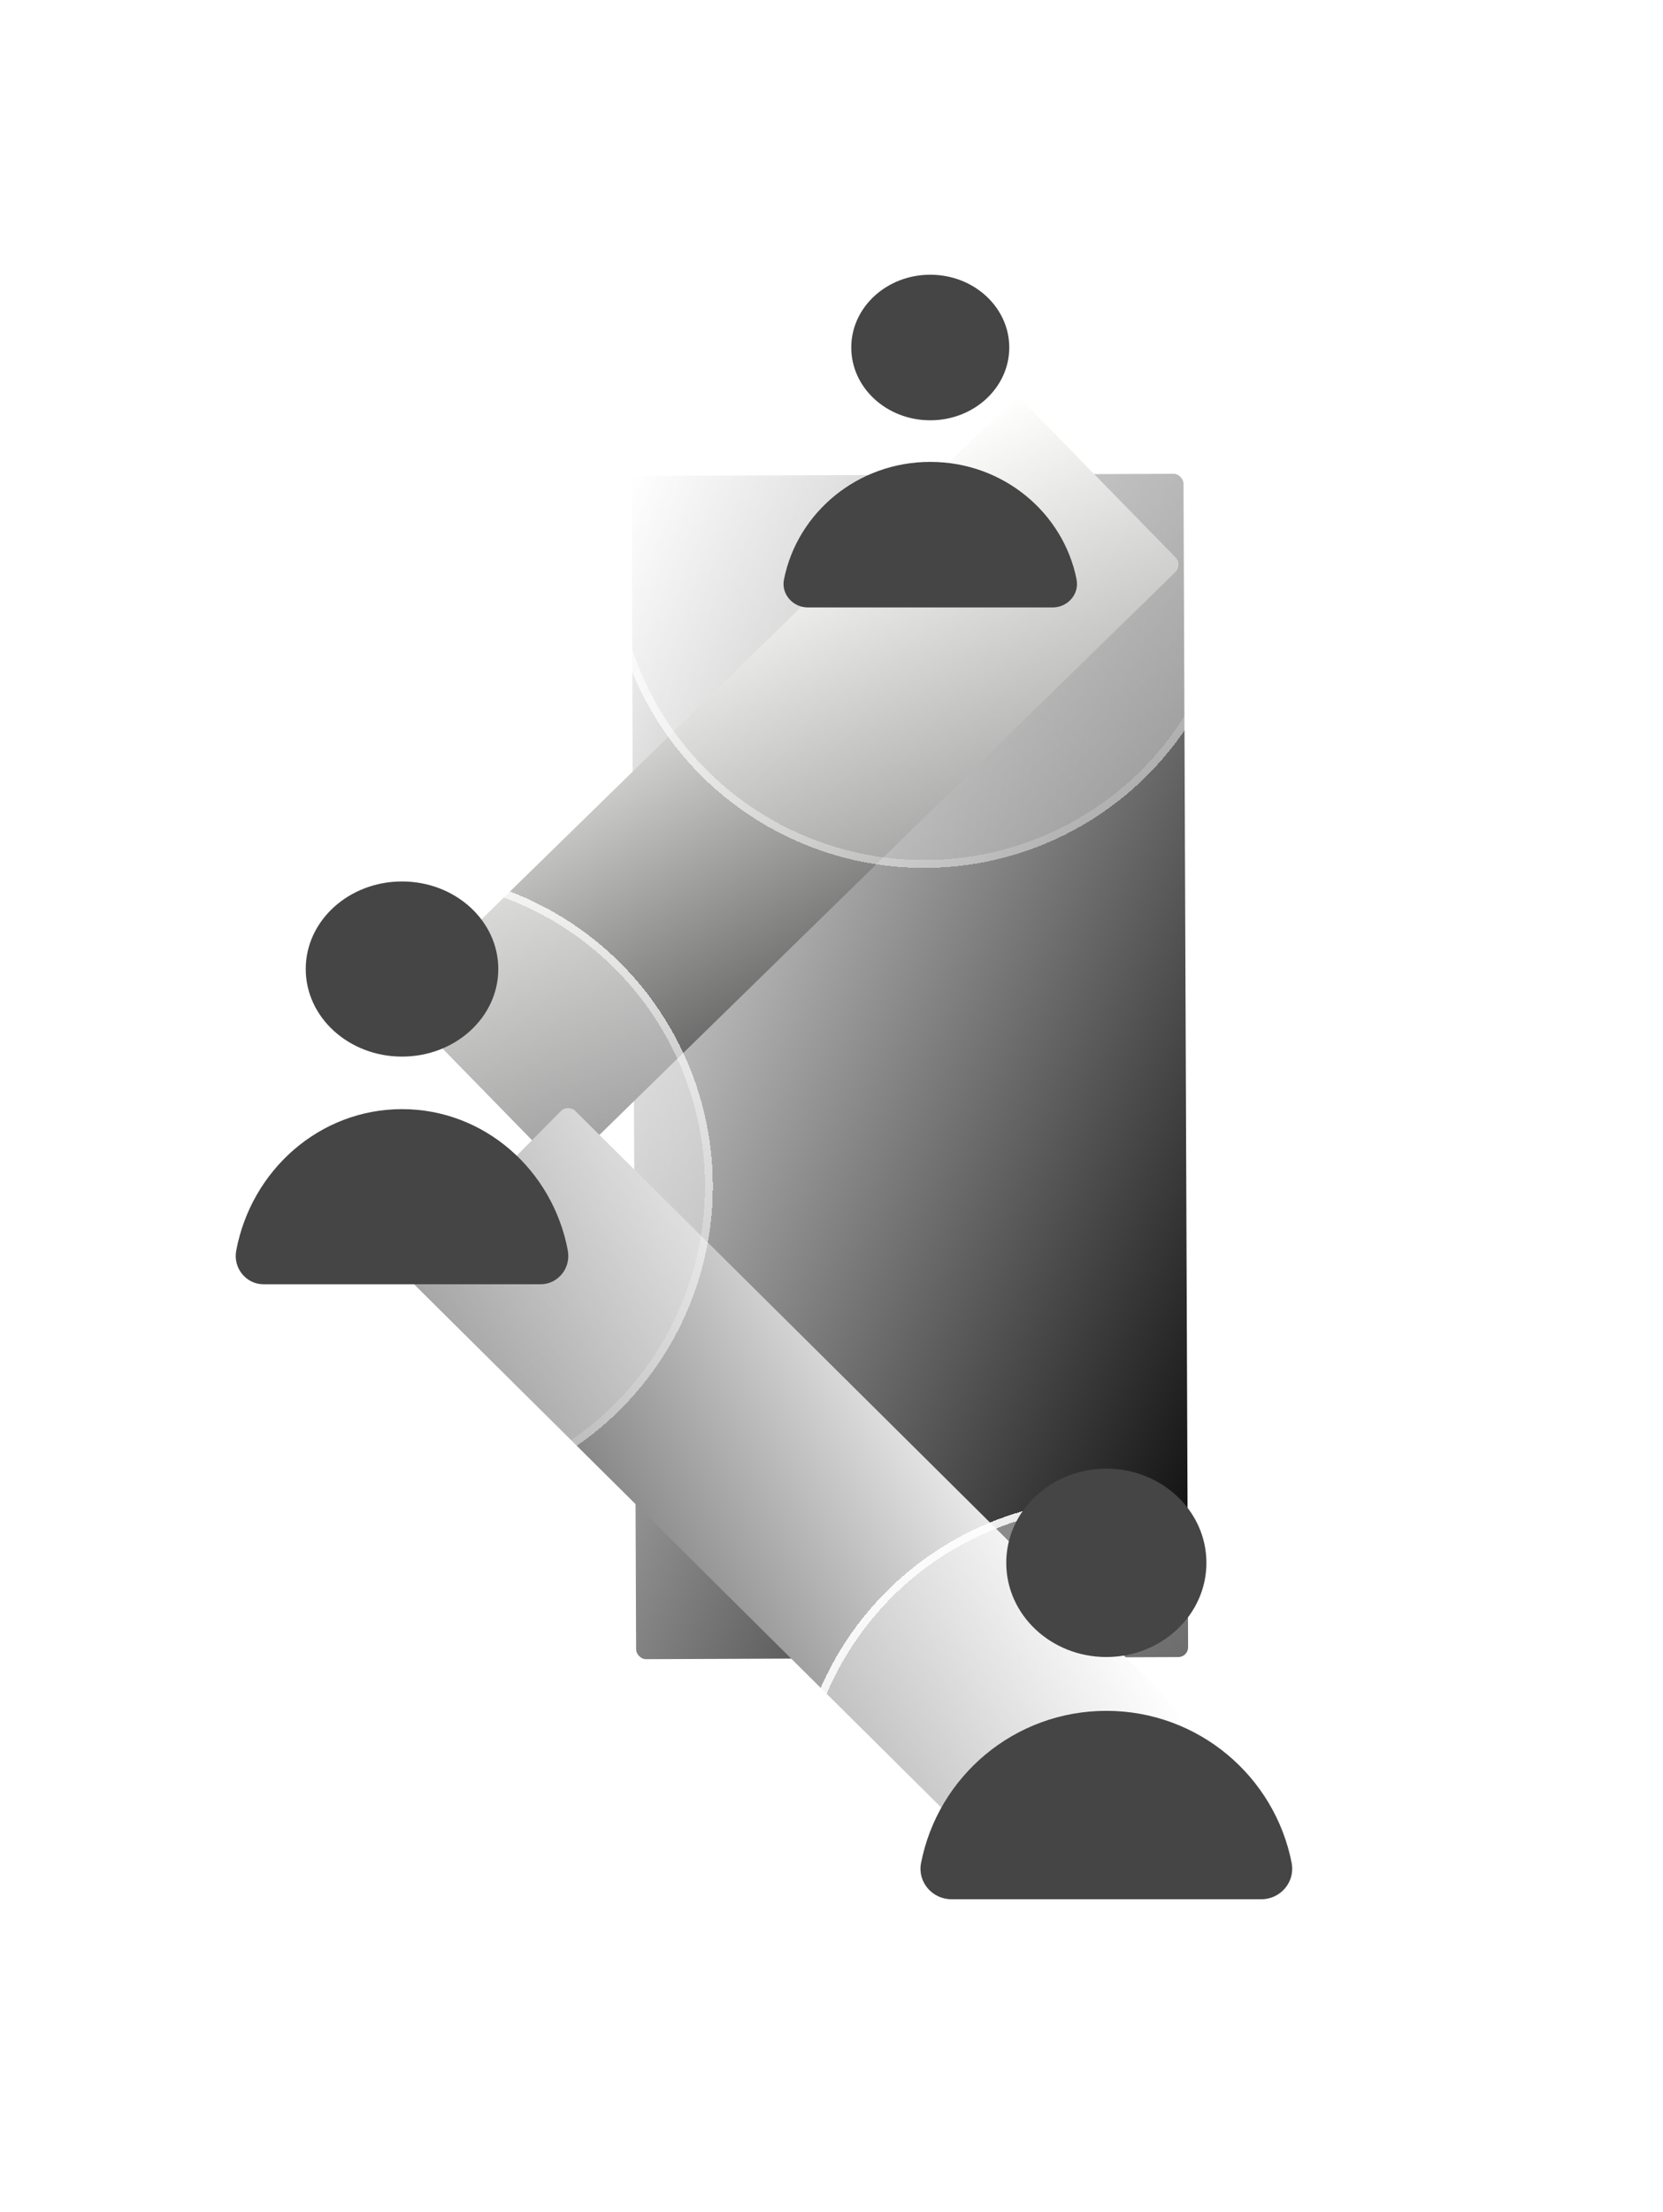 <svg width="85" height="113" viewBox="0 0 85 113" fill="none" xmlns="http://www.w3.org/2000/svg">
<g filter="url(#filter0_f_9_99)">
<rect x="32.277" y="24.317" width="28.213" height="60.456" rx="0.5" transform="rotate(-0.226 32.277 24.317)" fill="url(#paint0_linear_9_99)"/>
</g>
<rect x="52.004" y="20.209" width="12.091" height="44.335" rx="0.5" transform="rotate(45.668 52.004 20.209)" fill="url(#paint1_linear_9_99)"/>
<rect x="60.51" y="87.622" width="12.091" height="44.335" rx="0.5" transform="rotate(134.774 60.51 87.622)" fill="url(#paint2_linear_9_99)"/>
<g filter="url(#filter1_bd_9_99)">
<circle cx="20.313" cy="56.608" r="16.122" transform="rotate(-0.226 20.313 56.608)" fill="url(#paint3_linear_9_99)" shape-rendering="crispEdges"/>
<circle cx="20.313" cy="56.608" r="15.922" transform="rotate(-0.226 20.313 56.608)" stroke="url(#paint4_linear_9_99)" stroke-width="0.4" shape-rendering="crispEdges"/>
</g>
<g filter="url(#filter2_bd_9_99)">
<circle cx="56.713" cy="88.708" r="16.122" transform="rotate(-0.226 56.713 88.708)" fill="url(#paint5_linear_9_99)" shape-rendering="crispEdges"/>
<circle cx="56.713" cy="88.708" r="15.922" transform="rotate(-0.226 56.713 88.708)" stroke="url(#paint6_linear_9_99)" stroke-width="0.4" shape-rendering="crispEdges"/>
</g>
<g filter="url(#filter3_bd_9_99)">
<circle cx="47.233" cy="24.222" r="16.122" transform="rotate(-0.226 47.233 24.222)" fill="url(#paint7_linear_9_99)" shape-rendering="crispEdges"/>
<circle cx="47.233" cy="24.222" r="15.922" transform="rotate(-0.226 47.233 24.222)" stroke="url(#paint8_linear_9_99)" stroke-width="0.4" shape-rendering="crispEdges"/>
</g>
<g filter="url(#filter4_d_9_99)">
<g filter="url(#filter5_di_9_99)">
<path d="M55.028 29.611C54.347 26.185 51.259 23.599 47.549 23.599C43.839 23.599 40.751 26.185 40.07 29.611C39.923 30.351 40.522 31.036 41.292 31.036L53.803 31.036C54.576 31.036 55.173 30.353 55.025 29.611L55.028 29.611Z" fill="#454545"/>
<path d="M47.548 21.474C49.778 21.474 51.586 19.809 51.586 17.755C51.586 15.701 49.778 14.036 47.548 14.036C45.318 14.036 43.51 15.701 43.51 17.755C43.51 19.809 45.318 21.474 47.548 21.474Z" fill="#454545"/>
</g>
</g>
<g filter="url(#filter6_d_9_99)">
<g filter="url(#filter7_di_9_99)">
<path d="M29.025 63.901C28.254 59.779 24.753 56.668 20.549 56.668C16.345 56.668 12.844 59.779 12.073 63.901C11.906 64.79 12.585 65.615 13.458 65.615L27.638 65.615C28.513 65.615 29.19 64.793 29.022 63.901L29.025 63.901Z" fill="#454545"/>
<path d="M20.548 53.984C23.266 53.984 25.469 51.981 25.469 49.51C25.469 47.039 23.266 45.036 20.548 45.036C17.83 45.036 15.627 47.039 15.627 49.51C15.627 51.981 17.83 53.984 20.548 53.984Z" fill="#454545"/>
</g>
</g>
<g filter="url(#filter8_d_9_99)">
<g filter="url(#filter9_di_9_99)">
<path d="M66.022 95.192C65.16 90.758 61.248 87.411 56.549 87.411C51.85 87.411 47.938 90.758 47.076 95.192C46.889 96.149 47.648 97.036 48.624 97.036L64.472 97.036C65.451 97.036 66.206 96.152 66.019 95.192L66.022 95.192Z" fill="#454545"/>
<path d="M56.548 84.661C59.373 84.661 61.663 82.507 61.663 79.849C61.663 77.191 59.373 75.036 56.548 75.036C53.723 75.036 51.432 77.191 51.432 79.849C51.432 82.507 53.723 84.661 56.548 84.661Z" fill="#454545"/>
</g>
</g>
<defs>
<filter id="filter0_f_9_99" x="8.279" y="0.208" width="76.448" height="108.563" filterUnits="userSpaceOnUse" color-interpolation-filters="sRGB">
<feFlood flood-opacity="0" result="BackgroundImageFix"/>
<feBlend mode="normal" in="SourceGraphic" in2="BackgroundImageFix" result="shape"/>
<feGaussianBlur stdDeviation="12" result="effect1_foregroundBlur_9_99"/>
</filter>
<filter id="filter1_bd_9_99" x="0.191" y="36.486" width="40.243" height="44.243" filterUnits="userSpaceOnUse" color-interpolation-filters="sRGB">
<feFlood flood-opacity="0" result="BackgroundImageFix"/>
<feGaussianBlur in="BackgroundImageFix" stdDeviation="2"/>
<feComposite in2="SourceAlpha" operator="in" result="effect1_backgroundBlur_9_99"/>
<feColorMatrix in="SourceAlpha" type="matrix" values="0 0 0 0 0 0 0 0 0 0 0 0 0 0 0 0 0 0 127 0" result="hardAlpha"/>
<feOffset dy="4"/>
<feGaussianBlur stdDeviation="2"/>
<feComposite in2="hardAlpha" operator="out"/>
<feColorMatrix type="matrix" values="0 0 0 0 0 0 0 0 0 0 0 0 0 0 0 0 0 0 0.25 0"/>
<feBlend mode="normal" in2="effect1_backgroundBlur_9_99" result="effect2_dropShadow_9_99"/>
<feBlend mode="normal" in="SourceGraphic" in2="effect2_dropShadow_9_99" result="shape"/>
</filter>
<filter id="filter2_bd_9_99" x="36.592" y="68.586" width="40.243" height="44.243" filterUnits="userSpaceOnUse" color-interpolation-filters="sRGB">
<feFlood flood-opacity="0" result="BackgroundImageFix"/>
<feGaussianBlur in="BackgroundImageFix" stdDeviation="2"/>
<feComposite in2="SourceAlpha" operator="in" result="effect1_backgroundBlur_9_99"/>
<feColorMatrix in="SourceAlpha" type="matrix" values="0 0 0 0 0 0 0 0 0 0 0 0 0 0 0 0 0 0 127 0" result="hardAlpha"/>
<feOffset dy="4"/>
<feGaussianBlur stdDeviation="2"/>
<feComposite in2="hardAlpha" operator="out"/>
<feColorMatrix type="matrix" values="0 0 0 0 0 0 0 0 0 0 0 0 0 0 0 0 0 0 0.25 0"/>
<feBlend mode="normal" in2="effect1_backgroundBlur_9_99" result="effect2_dropShadow_9_99"/>
<feBlend mode="normal" in="SourceGraphic" in2="effect2_dropShadow_9_99" result="shape"/>
</filter>
<filter id="filter3_bd_9_99" x="27.111" y="4.1" width="40.243" height="44.243" filterUnits="userSpaceOnUse" color-interpolation-filters="sRGB">
<feFlood flood-opacity="0" result="BackgroundImageFix"/>
<feGaussianBlur in="BackgroundImageFix" stdDeviation="2"/>
<feComposite in2="SourceAlpha" operator="in" result="effect1_backgroundBlur_9_99"/>
<feColorMatrix in="SourceAlpha" type="matrix" values="0 0 0 0 0 0 0 0 0 0 0 0 0 0 0 0 0 0 127 0" result="hardAlpha"/>
<feOffset dy="4"/>
<feGaussianBlur stdDeviation="2"/>
<feComposite in2="hardAlpha" operator="out"/>
<feColorMatrix type="matrix" values="0 0 0 0 0 0 0 0 0 0 0 0 0 0 0 0 0 0 0.25 0"/>
<feBlend mode="normal" in2="effect1_backgroundBlur_9_99" result="effect2_dropShadow_9_99"/>
<feBlend mode="normal" in="SourceGraphic" in2="effect2_dropShadow_9_99" result="shape"/>
</filter>
<filter id="filter4_d_9_99" x="33.048" y="7.036" width="29" height="31" filterUnits="userSpaceOnUse" color-interpolation-filters="sRGB">
<feFlood flood-opacity="0" result="BackgroundImageFix"/>
<feColorMatrix in="SourceAlpha" type="matrix" values="0 0 0 0 0 0 0 0 0 0 0 0 0 0 0 0 0 0 127 0" result="hardAlpha"/>
<feOffset/>
<feGaussianBlur stdDeviation="3.5"/>
<feComposite in2="hardAlpha" operator="out"/>
<feColorMatrix type="matrix" values="0 0 0 0 1 0 0 0 0 1 0 0 0 0 1 0 0 0 0.25 0"/>
<feBlend mode="normal" in2="BackgroundImageFix" result="effect1_dropShadow_9_99"/>
<feBlend mode="normal" in="SourceGraphic" in2="effect1_dropShadow_9_99" result="shape"/>
</filter>
<filter id="filter5_di_9_99" x="38.048" y="12.036" width="19" height="21" filterUnits="userSpaceOnUse" color-interpolation-filters="sRGB">
<feFlood flood-opacity="0" result="BackgroundImageFix"/>
<feColorMatrix in="SourceAlpha" type="matrix" values="0 0 0 0 0 0 0 0 0 0 0 0 0 0 0 0 0 0 127 0" result="hardAlpha"/>
<feOffset/>
<feGaussianBlur stdDeviation="1"/>
<feComposite in2="hardAlpha" operator="out"/>
<feColorMatrix type="matrix" values="0 0 0 0 0.992 0 0 0 0 0.971 0 0 0 0 0.971 0 0 0 0.25 0"/>
<feBlend mode="normal" in2="BackgroundImageFix" result="effect1_dropShadow_9_99"/>
<feBlend mode="normal" in="SourceGraphic" in2="effect1_dropShadow_9_99" result="shape"/>
<feColorMatrix in="SourceAlpha" type="matrix" values="0 0 0 0 0 0 0 0 0 0 0 0 0 0 0 0 0 0 127 0" result="hardAlpha"/>
<feOffset/>
<feGaussianBlur stdDeviation="2"/>
<feComposite in2="hardAlpha" operator="arithmetic" k2="-1" k3="1"/>
<feColorMatrix type="matrix" values="0 0 0 0 0.912 0 0 0 0 0.912 0 0 0 0 0.912 0 0 0 0.25 0"/>
<feBlend mode="normal" in2="shape" result="effect2_innerShadow_9_99"/>
</filter>
<filter id="filter6_d_9_99" x="3.048" y="38.036" width="33" height="38" filterUnits="userSpaceOnUse" color-interpolation-filters="sRGB">
<feFlood flood-opacity="0" result="BackgroundImageFix"/>
<feColorMatrix in="SourceAlpha" type="matrix" values="0 0 0 0 0 0 0 0 0 0 0 0 0 0 0 0 0 0 127 0" result="hardAlpha"/>
<feOffset/>
<feGaussianBlur stdDeviation="3.5"/>
<feComposite in2="hardAlpha" operator="out"/>
<feColorMatrix type="matrix" values="0 0 0 0 1 0 0 0 0 1 0 0 0 0 1 0 0 0 0.25 0"/>
<feBlend mode="normal" in2="BackgroundImageFix" result="effect1_dropShadow_9_99"/>
<feBlend mode="normal" in="SourceGraphic" in2="effect1_dropShadow_9_99" result="shape"/>
</filter>
<filter id="filter7_di_9_99" x="10.048" y="43.036" width="21" height="24.579" filterUnits="userSpaceOnUse" color-interpolation-filters="sRGB">
<feFlood flood-opacity="0" result="BackgroundImageFix"/>
<feColorMatrix in="SourceAlpha" type="matrix" values="0 0 0 0 0 0 0 0 0 0 0 0 0 0 0 0 0 0 127 0" result="hardAlpha"/>
<feOffset/>
<feGaussianBlur stdDeviation="1"/>
<feComposite in2="hardAlpha" operator="out"/>
<feColorMatrix type="matrix" values="0 0 0 0 0.992 0 0 0 0 0.971 0 0 0 0 0.971 0 0 0 0.25 0"/>
<feBlend mode="normal" in2="BackgroundImageFix" result="effect1_dropShadow_9_99"/>
<feBlend mode="normal" in="SourceGraphic" in2="effect1_dropShadow_9_99" result="shape"/>
<feColorMatrix in="SourceAlpha" type="matrix" values="0 0 0 0 0 0 0 0 0 0 0 0 0 0 0 0 0 0 127 0" result="hardAlpha"/>
<feOffset/>
<feGaussianBlur stdDeviation="2"/>
<feComposite in2="hardAlpha" operator="arithmetic" k2="-1" k3="1"/>
<feColorMatrix type="matrix" values="0 0 0 0 0.912 0 0 0 0 0.912 0 0 0 0 0.912 0 0 0 0.25 0"/>
<feBlend mode="normal" in2="shape" result="effect2_innerShadow_9_99"/>
</filter>
<filter id="filter8_d_9_99" x="40.048" y="68.036" width="33" height="36" filterUnits="userSpaceOnUse" color-interpolation-filters="sRGB">
<feFlood flood-opacity="0" result="BackgroundImageFix"/>
<feColorMatrix in="SourceAlpha" type="matrix" values="0 0 0 0 0 0 0 0 0 0 0 0 0 0 0 0 0 0 127 0" result="hardAlpha"/>
<feOffset/>
<feGaussianBlur stdDeviation="3.5"/>
<feComposite in2="hardAlpha" operator="out"/>
<feColorMatrix type="matrix" values="0 0 0 0 1 0 0 0 0 1 0 0 0 0 1 0 0 0 0.25 0"/>
<feBlend mode="normal" in2="BackgroundImageFix" result="effect1_dropShadow_9_99"/>
<feBlend mode="normal" in="SourceGraphic" in2="effect1_dropShadow_9_99" result="shape"/>
</filter>
<filter id="filter9_di_9_99" x="45.048" y="73.036" width="23" height="26" filterUnits="userSpaceOnUse" color-interpolation-filters="sRGB">
<feFlood flood-opacity="0" result="BackgroundImageFix"/>
<feColorMatrix in="SourceAlpha" type="matrix" values="0 0 0 0 0 0 0 0 0 0 0 0 0 0 0 0 0 0 127 0" result="hardAlpha"/>
<feOffset/>
<feGaussianBlur stdDeviation="1"/>
<feComposite in2="hardAlpha" operator="out"/>
<feColorMatrix type="matrix" values="0 0 0 0 0.992 0 0 0 0 0.971 0 0 0 0 0.971 0 0 0 0.25 0"/>
<feBlend mode="normal" in2="BackgroundImageFix" result="effect1_dropShadow_9_99"/>
<feBlend mode="normal" in="SourceGraphic" in2="effect1_dropShadow_9_99" result="shape"/>
<feColorMatrix in="SourceAlpha" type="matrix" values="0 0 0 0 0 0 0 0 0 0 0 0 0 0 0 0 0 0 127 0" result="hardAlpha"/>
<feOffset/>
<feGaussianBlur stdDeviation="2"/>
<feComposite in2="hardAlpha" operator="arithmetic" k2="-1" k3="1"/>
<feColorMatrix type="matrix" values="0 0 0 0 0.912 0 0 0 0 0.912 0 0 0 0 0.912 0 0 0 0.25 0"/>
<feBlend mode="normal" in2="shape" result="effect2_innerShadow_9_99"/>
</filter>
<linearGradient id="paint0_linear_9_99" x1="32.277" y1="24.317" x2="78.612" y2="45.94" gradientUnits="userSpaceOnUse">
<stop stop-color="white"/>
<stop offset="1" stop-color="#040404"/>
</linearGradient>
<linearGradient id="paint1_linear_9_99" x1="52.004" y1="20.209" x2="74.513" y2="26.347" gradientUnits="userSpaceOnUse">
<stop stop-color="#FFFFFC"/>
<stop offset="1" stop-color="#5C5C5C"/>
</linearGradient>
<linearGradient id="paint2_linear_9_99" x1="60.51" y1="87.622" x2="83.019" y2="93.761" gradientUnits="userSpaceOnUse">
<stop stop-color="white"/>
<stop offset="1" stop-color="#747474"/>
</linearGradient>
<linearGradient id="paint3_linear_9_99" x1="-0.646" y1="75.954" x2="36.434" y2="40.486" gradientUnits="userSpaceOnUse">
<stop stop-color="white" stop-opacity="0.2"/>
<stop offset="1" stop-color="white" stop-opacity="0.5"/>
</linearGradient>
<linearGradient id="paint4_linear_9_99" x1="33.21" y1="75.954" x2="4.191" y2="41.292" gradientUnits="userSpaceOnUse">
<stop stop-color="white" stop-opacity="0"/>
<stop offset="1" stop-color="white"/>
</linearGradient>
<linearGradient id="paint5_linear_9_99" x1="35.755" y1="108.054" x2="72.835" y2="72.586" gradientUnits="userSpaceOnUse">
<stop stop-color="white" stop-opacity="0.2"/>
<stop offset="1" stop-color="white" stop-opacity="0.5"/>
</linearGradient>
<linearGradient id="paint6_linear_9_99" x1="69.611" y1="108.054" x2="40.592" y2="73.392" gradientUnits="userSpaceOnUse">
<stop stop-color="white" stop-opacity="0"/>
<stop offset="1" stop-color="white"/>
</linearGradient>
<linearGradient id="paint7_linear_9_99" x1="26.275" y1="43.568" x2="63.355" y2="8.1" gradientUnits="userSpaceOnUse">
<stop stop-color="white" stop-opacity="0.2"/>
<stop offset="1" stop-color="white" stop-opacity="0.5"/>
</linearGradient>
<linearGradient id="paint8_linear_9_99" x1="60.13" y1="43.568" x2="31.111" y2="8.906" gradientUnits="userSpaceOnUse">
<stop stop-color="white" stop-opacity="0"/>
<stop offset="1" stop-color="white"/>
</linearGradient>
</defs>
</svg>
